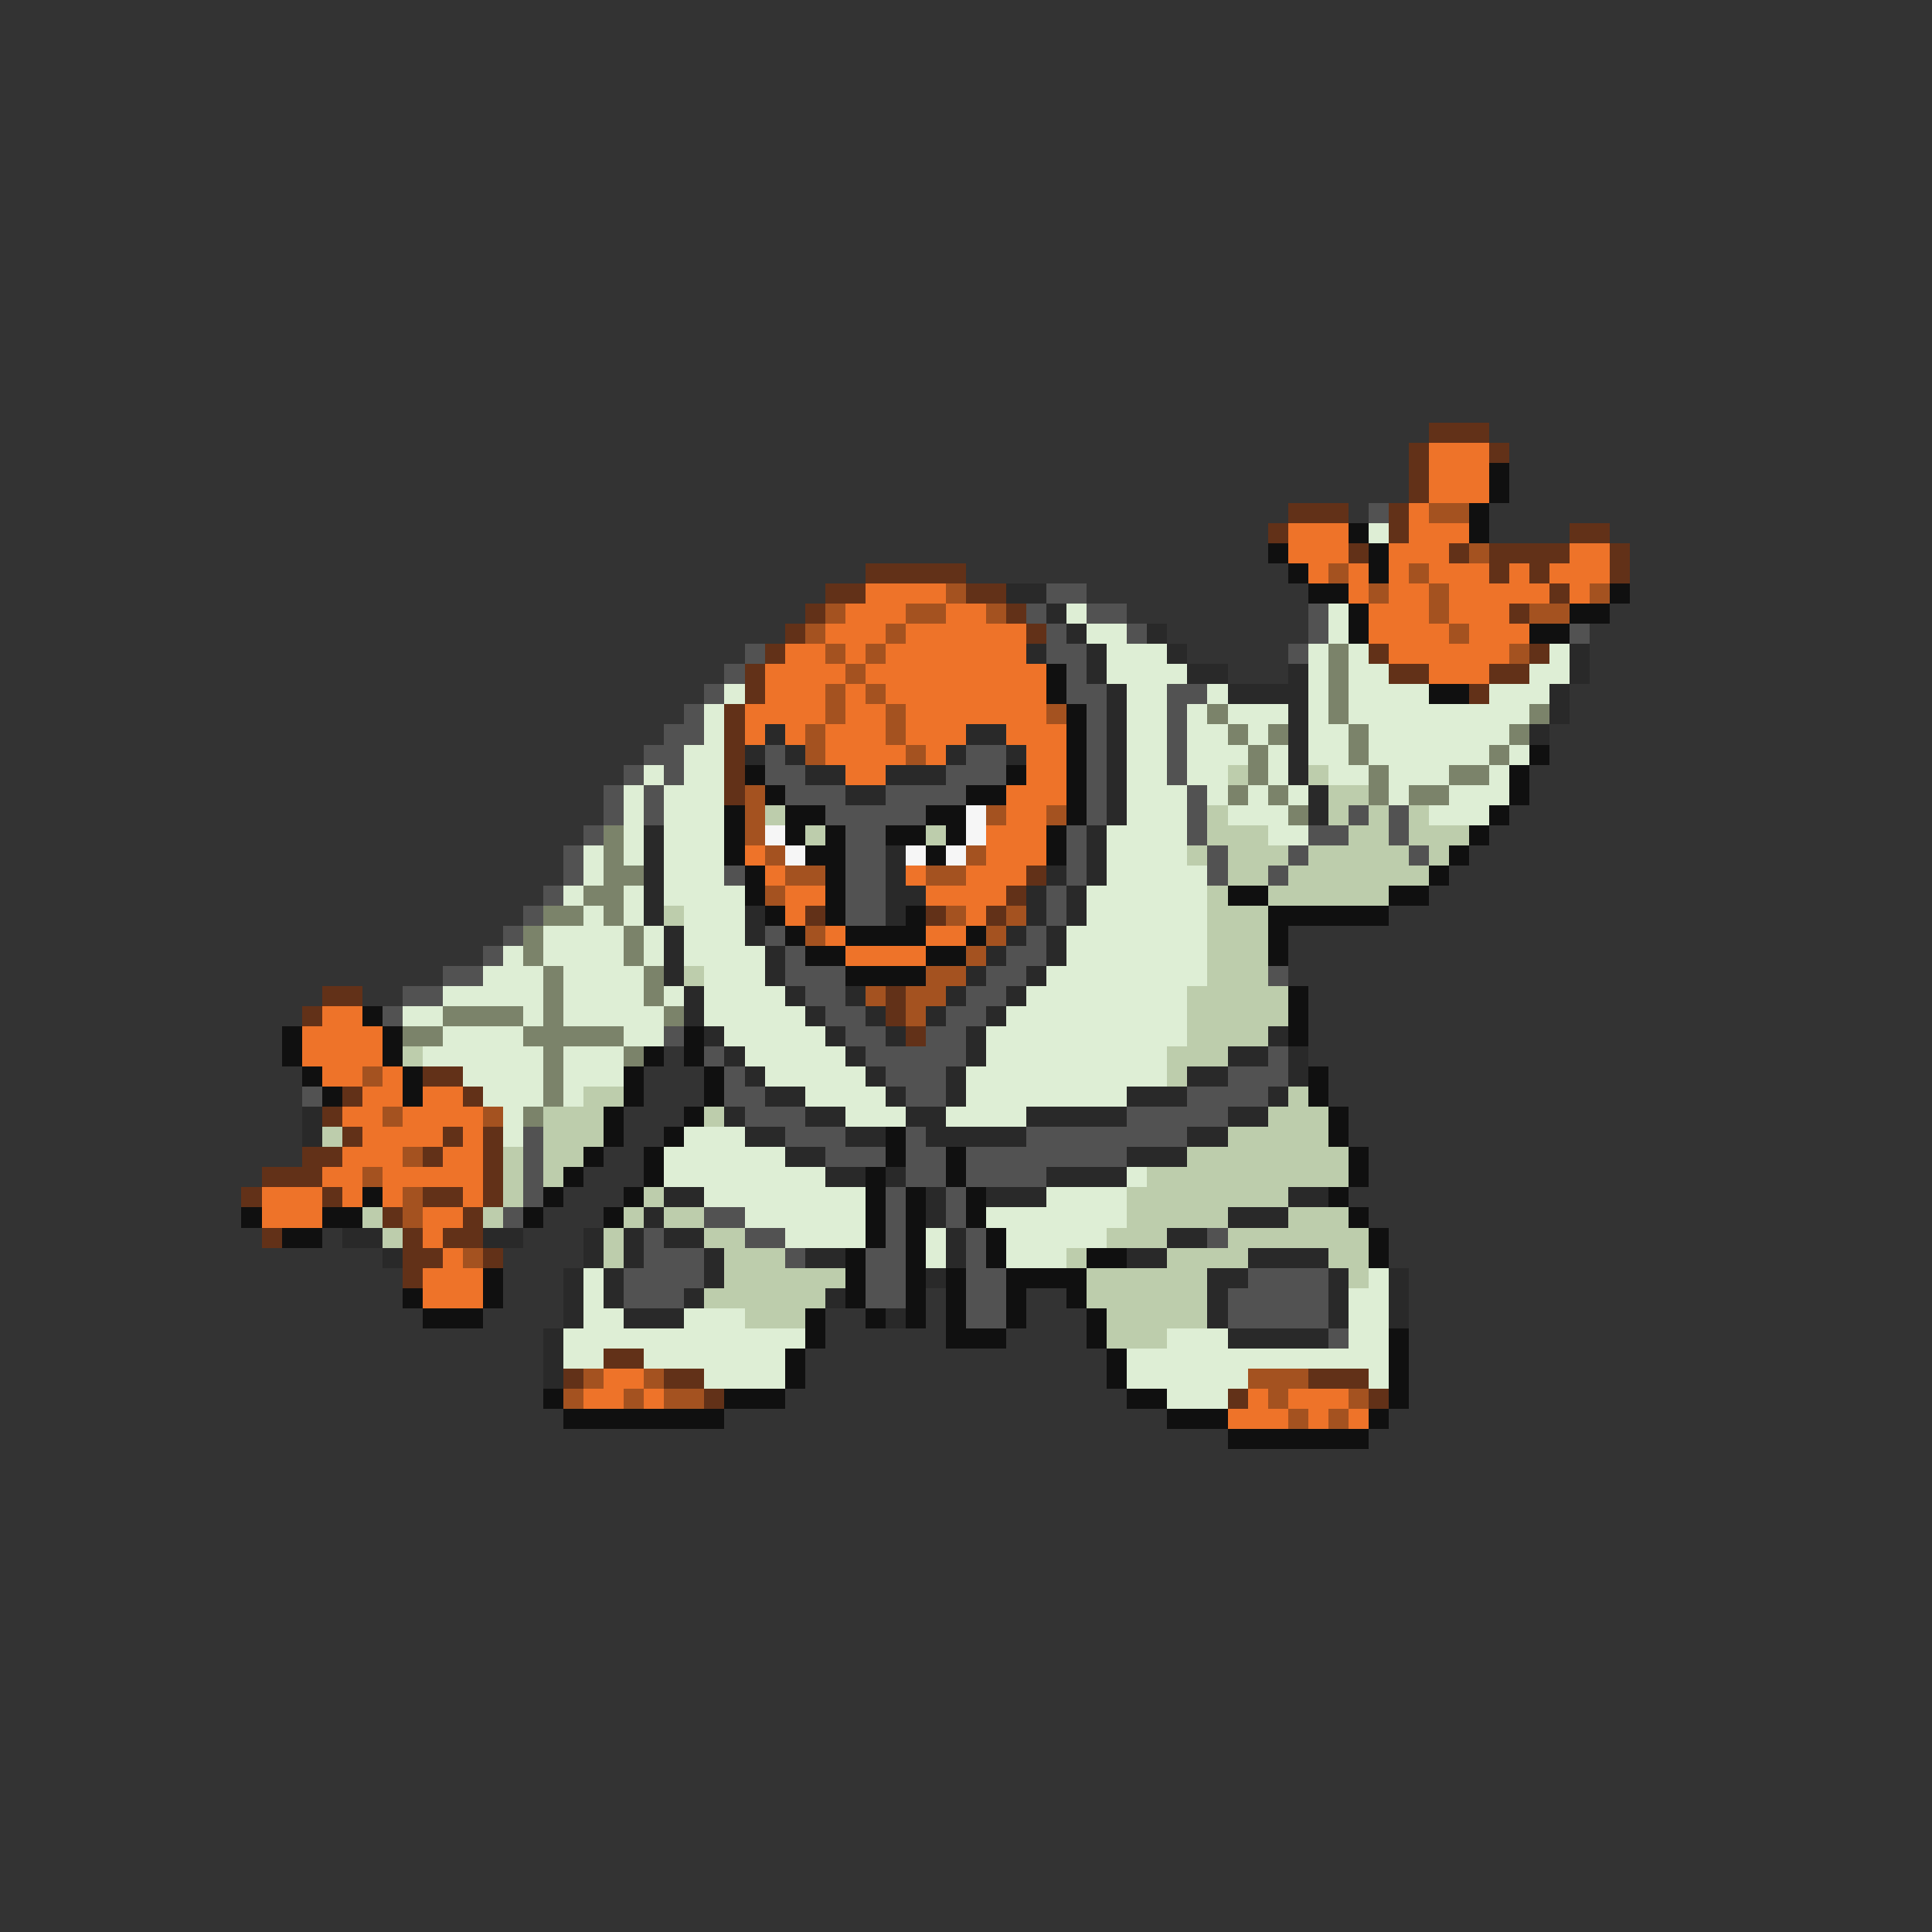 <svg xmlns="http://www.w3.org/2000/svg" viewBox="0 -0.5 96 96" shape-rendering="crispEdges">
<rect x="0" y="-0.5" width="96" height="96" fill="#333333" stroke="none"/>
<path stroke="#623118" d="M71 21h3M70 22h1M74 22h1M70 23h1M70 24h1M64 25h3M69 25h1M63 26h1M69 26h1M78 26h2M67 27h1M72 27h1M74 27h4M80 27h1M43 28h5M74 28h1M76 28h1M80 28h1M41 29h2M48 29h2M77 29h1M40 30h1M50 30h1M75 30h1M39 31h1M51 31h1M38 32h1M68 32h1M76 32h1M37 33h1M69 33h2M74 33h2M37 34h1M73 34h1M36 35h1M36 36h1M36 37h1M36 38h1M36 39h1M51 43h1M50 44h1M40 45h1M46 45h1M49 45h1M16 49h2M44 49h1M15 50h1M44 50h1M45 51h1M21 53h2M17 54h1M23 54h1M16 55h1M17 56h1M22 56h1M24 56h1M15 57h2M21 57h1M24 57h1M13 58h3M24 58h1M12 59h1M16 59h1M21 59h2M24 59h1M19 60h1M23 60h1M13 61h1M20 61h1M22 61h2M20 62h2M24 62h1M20 63h1M30 67h2M28 68h1M33 68h2M65 68h3M35 69h1M61 69h1M68 69h1" />
<path stroke="#ee7329" d="M71 22h3M71 23h3M71 24h3M70 25h1M64 26h3M70 26h3M64 27h3M69 27h3M78 27h2M65 28h1M67 28h1M69 28h1M71 28h3M75 28h1M77 28h3M43 29h4M67 29h1M69 29h2M72 29h5M78 29h1M42 30h3M47 30h2M68 30h3M72 30h3M41 31h3M45 31h6M68 31h4M73 31h3M39 32h2M42 32h1M44 32h7M69 32h6M38 33h4M43 33h9M71 33h3M38 34h3M42 34h1M44 34h8M37 35h4M42 35h2M45 35h7M37 36h1M39 36h1M41 36h3M45 36h3M50 36h3M41 37h4M46 37h1M51 37h2M42 38h2M51 38h2M50 39h3M50 40h2M49 41h3M37 42h1M49 42h3M38 43h1M45 43h1M48 43h3M39 44h2M46 44h4M39 45h1M48 45h1M41 46h1M46 46h2M42 47h4M16 50h2M15 51h4M15 52h4M16 53h2M19 53h1M18 54h2M21 54h2M17 55h2M20 55h4M18 56h4M23 56h1M17 57h3M22 57h2M16 58h2M19 58h5M13 59h3M17 59h1M19 59h1M23 59h1M13 60h3M21 60h2M21 61h1M22 62h1M21 63h3M21 64h3M30 68h2M29 69h2M32 69h1M62 69h1M64 69h3M61 70h3M65 70h1M67 70h1" />
<path stroke="#101010" d="M74 23h1M74 24h1M73 25h1M67 26h1M73 26h1M63 27h1M68 27h1M64 28h1M68 28h1M65 29h2M80 29h1M67 30h1M78 30h2M67 31h1M76 31h2M52 33h1M52 34h1M71 34h2M53 35h1M53 36h1M53 37h1M76 37h1M37 38h1M50 38h1M53 38h1M75 38h1M38 39h1M48 39h2M53 39h1M75 39h1M36 40h1M39 40h2M46 40h2M53 40h1M74 40h1M36 41h1M39 41h1M41 41h1M44 41h2M47 41h1M52 41h1M73 41h1M36 42h1M40 42h2M46 42h1M52 42h1M72 42h1M37 43h1M41 43h1M71 43h1M37 44h1M41 44h1M61 44h2M69 44h2M38 45h1M41 45h1M45 45h1M63 45h6M39 46h1M42 46h4M48 46h1M63 46h1M40 47h2M46 47h2M63 47h1M42 48h4M64 49h1M18 50h1M64 50h1M14 51h1M19 51h1M34 51h1M64 51h1M14 52h1M19 52h1M32 52h1M34 52h1M15 53h1M20 53h1M31 53h1M35 53h1M65 53h1M16 54h1M20 54h1M31 54h1M35 54h1M65 54h1M30 55h1M34 55h1M66 55h1M30 56h1M33 56h1M44 56h1M66 56h1M29 57h1M32 57h1M44 57h1M47 57h1M67 57h1M28 58h1M32 58h1M43 58h1M47 58h1M67 58h1M18 59h1M27 59h1M31 59h1M43 59h1M45 59h1M48 59h1M66 59h1M12 60h1M16 60h2M26 60h1M30 60h1M43 60h1M45 60h1M48 60h1M67 60h1M14 61h2M43 61h1M45 61h1M49 61h1M68 61h1M42 62h1M45 62h1M49 62h1M54 62h2M68 62h1M24 63h1M42 63h1M45 63h1M47 63h1M50 63h4M20 64h1M24 64h1M42 64h1M45 64h1M47 64h1M50 64h1M53 64h1M21 65h3M40 65h1M43 65h1M45 65h1M47 65h1M50 65h1M54 65h1M40 66h1M47 66h3M54 66h1M69 66h1M39 67h1M55 67h1M69 67h1M39 68h1M55 68h1M69 68h1M27 69h1M36 69h3M56 69h2M69 69h1M28 70h8M58 70h3M68 70h1M61 71h7" />
<path stroke="#525252" d="M68 25h1M52 29h2M51 30h1M54 30h2M65 30h1M52 31h1M56 31h1M65 31h1M78 31h1M37 32h1M52 32h2M64 32h1M36 33h1M53 33h1M35 34h1M53 34h2M58 34h2M34 35h1M54 35h1M58 35h1M33 36h2M54 36h1M58 36h1M32 37h2M38 37h1M48 37h2M54 37h1M58 37h1M31 38h1M33 38h1M38 38h2M47 38h3M54 38h1M58 38h1M30 39h1M32 39h1M39 39h3M44 39h4M54 39h1M59 39h1M30 40h1M32 40h1M41 40h5M54 40h1M59 40h1M67 40h1M69 40h1M29 41h1M42 41h2M53 41h1M59 41h1M65 41h2M69 41h1M28 42h1M42 42h2M53 42h1M60 42h1M64 42h1M70 42h1M28 43h1M36 43h1M42 43h2M53 43h1M60 43h1M63 43h1M27 44h1M42 44h2M52 44h1M26 45h1M42 45h2M52 45h1M25 46h1M38 46h1M51 46h1M24 47h1M39 47h1M50 47h2M22 48h2M39 48h3M49 48h2M63 48h1M20 49h2M40 49h2M48 49h2M19 50h1M41 50h2M47 50h2M33 51h1M42 51h2M46 51h2M35 52h1M43 52h5M63 52h1M36 53h1M44 53h3M61 53h3M15 54h1M36 54h2M45 54h2M59 54h4M37 55h3M56 55h5M26 56h1M39 56h3M45 56h1M51 56h8M26 57h1M41 57h3M45 57h2M48 57h8M26 58h1M45 58h2M48 58h4M26 59h1M44 59h1M47 59h1M25 60h1M35 60h2M44 60h1M47 60h1M32 61h1M37 61h2M44 61h1M48 61h1M60 61h1M32 62h3M39 62h1M43 62h2M48 62h1M31 63h4M43 63h2M48 63h2M62 63h4M31 64h3M43 64h2M48 64h2M61 64h5M48 65h2M61 65h5M66 66h1" />
<path stroke="#a45220" d="M71 25h2M73 27h1M66 28h1M70 28h1M47 29h1M68 29h1M71 29h1M79 29h1M41 30h1M45 30h2M49 30h1M71 30h1M76 30h2M40 31h1M44 31h1M72 31h1M41 32h1M43 32h1M75 32h1M42 33h1M41 34h1M43 34h1M41 35h1M44 35h1M52 35h1M40 36h1M44 36h1M40 37h1M45 37h1M37 39h1M37 40h1M49 40h1M52 40h1M37 41h1M38 42h1M48 42h1M39 43h2M46 43h2M38 44h1M47 45h1M50 45h1M40 46h1M49 46h1M48 47h1M46 48h2M43 49h1M45 49h2M45 50h1M18 53h1M19 55h1M24 55h1M20 57h1M18 58h1M20 59h1M20 60h1M23 62h1M29 68h1M32 68h1M62 68h3M28 69h1M31 69h1M33 69h2M63 69h1M67 69h1M64 70h1M66 70h1" />
<path stroke="#deeed5" d="M68 26h1M53 30h1M66 30h1M54 31h2M66 31h1M55 32h3M65 32h1M67 32h1M77 32h1M55 33h4M65 33h1M67 33h2M76 33h2M36 34h1M56 34h2M60 34h1M65 34h1M67 34h4M74 34h3M35 35h1M56 35h2M59 35h1M61 35h3M65 35h1M67 35h9M35 36h1M56 36h2M59 36h2M62 36h1M65 36h2M68 36h7M34 37h2M56 37h2M59 37h3M63 37h1M65 37h2M68 37h6M75 37h1M32 38h1M34 38h2M56 38h2M59 38h2M63 38h1M66 38h2M69 38h3M74 38h1M31 39h1M33 39h3M56 39h3M60 39h1M62 39h1M64 39h1M69 39h1M72 39h3M31 40h1M33 40h3M56 40h3M61 40h3M71 40h3M31 41h1M33 41h3M55 41h4M63 41h2M29 42h1M31 42h1M33 42h3M55 42h4M29 43h1M33 43h3M55 43h5M28 44h1M31 44h1M33 44h4M54 44h6M29 45h1M31 45h1M34 45h3M54 45h6M27 46h4M32 46h1M34 46h3M53 46h7M25 47h1M27 47h4M32 47h1M34 47h4M53 47h7M24 48h3M28 48h4M35 48h3M52 48h8M22 49h5M28 49h4M33 49h1M35 49h4M51 49h8M20 50h2M26 50h1M28 50h5M35 50h5M50 50h9M22 51h4M31 51h2M36 51h5M49 51h10M21 52h6M28 52h3M37 52h5M49 52h9M23 53h4M28 53h3M38 53h5M48 53h10M24 54h3M28 54h1M40 54h4M48 54h8M25 55h1M42 55h3M47 55h4M25 56h1M34 56h3M33 57h6M33 58h8M56 58h1M35 59h8M52 59h4M37 60h6M49 60h7M39 61h4M46 61h1M50 61h5M46 62h1M50 62h3M29 63h1M68 63h1M29 64h1M67 64h2M29 65h2M34 65h3M67 65h2M28 66h12M58 66h3M67 66h2M28 67h2M32 67h7M56 67h13M35 68h4M56 68h6M68 68h1M58 69h3" />
<path stroke="#292929" d="M50 29h2M52 30h1M53 31h1M57 31h1M51 32h1M54 32h1M58 32h1M78 32h1M54 33h1M59 33h2M64 33h1M78 33h1M55 34h1M61 34h4M77 34h1M55 35h1M64 35h1M77 35h1M38 36h1M48 36h2M55 36h1M64 36h1M76 36h1M37 37h1M39 37h1M47 37h1M50 37h1M55 37h1M64 37h1M40 38h2M44 38h3M55 38h1M64 38h1M42 39h2M55 39h1M65 39h1M55 40h1M65 40h1M32 41h1M54 41h1M32 42h1M44 42h1M54 42h1M32 43h1M44 43h1M52 43h1M54 43h1M32 44h1M44 44h2M51 44h1M53 44h1M32 45h1M37 45h1M44 45h1M51 45h1M53 45h1M33 46h1M37 46h1M50 46h1M52 46h1M33 47h1M38 47h1M49 47h1M52 47h1M33 48h1M38 48h1M48 48h1M51 48h1M34 49h1M39 49h1M42 49h1M47 49h1M50 49h1M34 50h1M40 50h1M43 50h1M46 50h1M49 50h1M35 51h1M41 51h1M44 51h1M48 51h1M63 51h1M36 52h1M42 52h1M48 52h1M61 52h2M64 52h1M37 53h1M43 53h1M47 53h1M59 53h2M64 53h1M38 54h2M44 54h1M47 54h1M56 54h3M63 54h1M15 55h1M36 55h1M40 55h2M45 55h2M51 55h5M61 55h2M15 56h1M37 56h2M42 56h2M46 56h5M59 56h2M39 57h2M56 57h3M41 58h2M44 58h1M52 58h4M33 59h2M46 59h1M49 59h3M64 59h2M32 60h1M46 60h1M61 60h3M17 61h2M24 61h2M29 61h1M31 61h1M33 61h2M47 61h1M58 61h2M19 62h1M29 62h1M31 62h1M35 62h1M40 62h2M47 62h1M56 62h2M62 62h4M28 63h1M30 63h1M35 63h1M46 63h1M60 63h2M66 63h1M69 63h1M28 64h1M30 64h1M34 64h1M41 64h1M60 64h1M66 64h1M69 64h1M28 65h1M31 65h3M44 65h1M60 65h1M66 65h1M69 65h1M27 66h1M61 66h5M27 67h1M27 68h1" />
<path stroke="#7b836a" d="M66 32h1M66 33h1M66 34h1M60 35h1M66 35h1M76 35h1M61 36h1M63 36h1M67 36h1M75 36h1M62 37h1M67 37h1M74 37h1M62 38h1M68 38h1M72 38h2M61 39h1M63 39h1M68 39h1M70 39h2M64 40h1M30 41h1M30 42h1M30 43h2M29 44h2M27 45h2M30 45h1M26 46h1M31 46h1M26 47h1M31 47h1M27 48h1M32 48h1M27 49h1M32 49h1M22 50h4M27 50h1M33 50h1M20 51h2M26 51h5M27 52h1M31 52h1M27 53h1M27 54h1M26 55h1" />
<path stroke="#bdcdac" d="M61 38h1M65 38h1M66 39h2M38 40h1M60 40h1M66 40h1M68 40h1M70 40h1M40 41h1M46 41h1M60 41h3M67 41h2M70 41h3M59 42h1M61 42h3M65 42h5M71 42h1M61 43h2M64 43h7M60 44h1M63 44h6M33 45h1M60 45h3M60 46h3M60 47h3M34 48h1M60 48h3M59 49h5M59 50h5M59 51h4M20 52h1M58 52h3M58 53h1M29 54h2M64 54h1M27 55h3M35 55h1M63 55h3M16 56h1M27 56h3M61 56h5M25 57h1M27 57h2M59 57h8M25 58h1M27 58h1M57 58h10M25 59h1M32 59h1M56 59h8M18 60h1M24 60h1M31 60h1M33 60h2M56 60h5M64 60h3M19 61h1M30 61h1M35 61h2M55 61h3M61 61h7M30 62h1M36 62h3M53 62h1M58 62h4M66 62h2M36 63h6M54 63h6M67 63h1M35 64h6M54 64h6M37 65h3M55 65h5M55 66h3" />
<path stroke="#f6f6f6" d="M48 40h1M38 41h1M48 41h1M39 42h1M45 42h1M47 42h1" />
</svg>